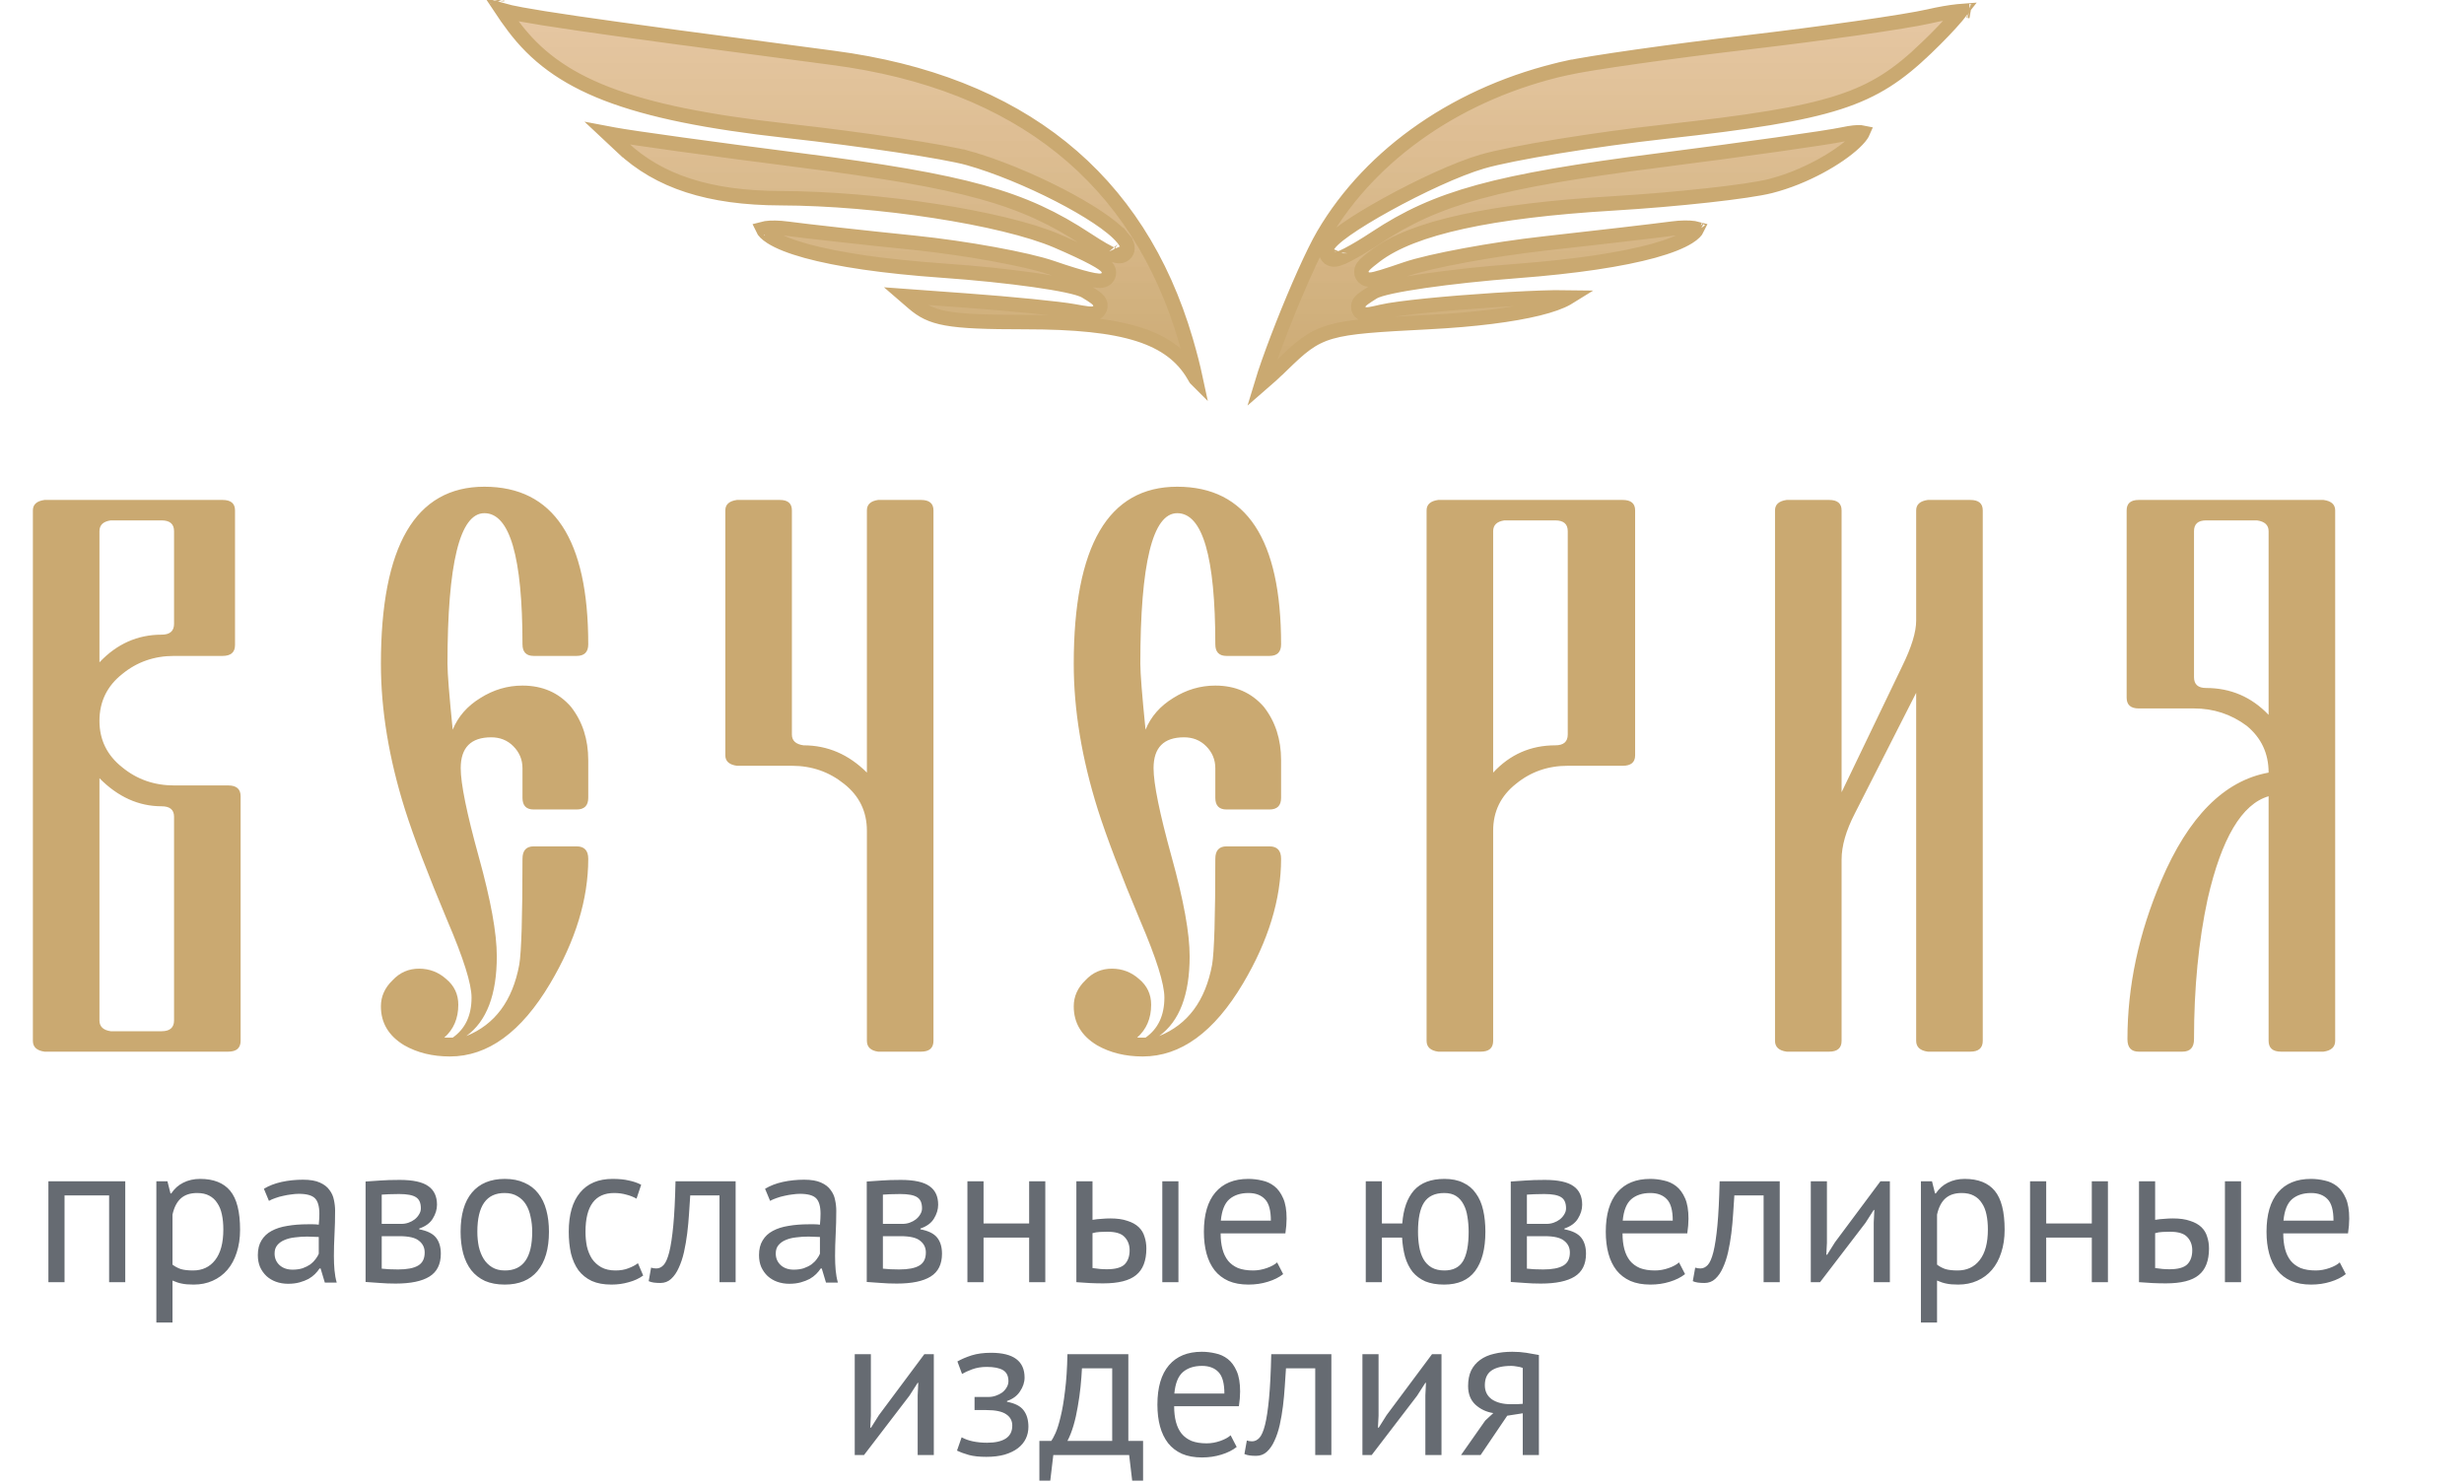 <svg width="171" height="103" viewBox="0 0 171 103" fill="none" xmlns="http://www.w3.org/2000/svg">
<path d="M64.87 14.644C61.395 14.108 57.54 13.768 54.179 13.759C49.194 13.744 45.724 12.596 43.192 10.225L42.851 10.59L43.192 10.225L42.157 9.255L42.617 9.342L42.617 9.342C43.818 9.569 49.642 10.373 55.548 11.127C67.056 12.598 70.978 13.704 75.407 16.617C76.283 17.193 76.953 17.582 77.34 17.715C77.431 17.747 77.573 17.789 77.722 17.778C77.802 17.772 77.935 17.746 78.056 17.643C78.189 17.529 78.241 17.378 78.248 17.253C78.26 17.057 78.168 16.892 78.126 16.822C78.069 16.724 77.992 16.621 77.905 16.515L77.616 16.752L77.905 16.515C77.538 16.068 76.915 15.574 76.167 15.076C75.409 14.571 74.487 14.04 73.49 13.527C71.497 12.502 69.174 11.532 67.216 10.98L67.08 11.461L67.216 10.98C65.592 10.522 59.904 9.67 54.592 9.078C43.572 7.851 38.656 5.888 35.627 1.817L35.627 1.817C35.287 1.36 35.026 0.995 34.837 0.709C35.16 0.8 35.602 0.896 36.204 1.007C37.065 1.166 38.285 1.36 40.014 1.613C43.475 2.119 48.996 2.86 57.812 4.017C64.298 4.868 69.594 6.965 73.677 10.242C77.756 13.517 80.652 17.995 82.306 23.658C82.602 24.675 82.815 25.516 82.948 26.166C82.956 26.204 82.963 26.242 82.971 26.279C82.97 26.278 82.969 26.277 82.969 26.276L82.86 26.072L82.854 26.071C82.065 24.718 80.851 23.794 79.031 23.21C77.145 22.605 74.59 22.359 71.137 22.359C68.425 22.359 66.802 22.301 65.683 22.099C64.604 21.905 64.013 21.581 63.364 21.022C63.364 21.022 63.364 21.022 63.364 21.022L62.818 20.551L67.043 20.86L67.044 20.86C70.203 21.09 73.561 21.427 74.515 21.604C74.904 21.676 75.215 21.729 75.441 21.756C75.552 21.769 75.661 21.778 75.756 21.776C75.804 21.775 75.864 21.771 75.927 21.757C75.981 21.745 76.096 21.714 76.199 21.619C76.332 21.497 76.391 21.322 76.367 21.15C76.348 21.016 76.283 20.921 76.251 20.878C76.182 20.787 76.09 20.712 76.021 20.66C75.869 20.545 75.64 20.4 75.36 20.231L75.36 20.231C75.213 20.142 75.015 20.07 74.811 20.009C74.595 19.945 74.333 19.881 74.032 19.817C73.432 19.69 72.657 19.559 71.766 19.433C69.982 19.181 67.706 18.943 65.366 18.779C61.343 18.496 58.144 18.023 55.963 17.423C54.869 17.122 54.062 16.798 53.54 16.469C53.165 16.233 52.996 16.034 52.928 15.886C52.983 15.871 53.053 15.856 53.142 15.843C53.505 15.791 54.039 15.792 54.648 15.875L54.649 15.875C55.939 16.05 59.902 16.489 63.454 16.852C66.997 17.214 71.292 18 72.99 18.585C74.098 18.967 74.942 19.223 75.516 19.361C75.798 19.429 76.039 19.474 76.222 19.485C76.305 19.491 76.425 19.493 76.541 19.46C76.601 19.444 76.7 19.408 76.79 19.323C76.895 19.224 76.959 19.085 76.96 18.932C76.961 18.799 76.914 18.697 76.881 18.64C76.846 18.58 76.805 18.532 76.772 18.497C76.706 18.427 76.625 18.363 76.545 18.305C76.382 18.189 76.153 18.054 75.871 17.903C75.303 17.599 74.463 17.203 73.356 16.727C71.465 15.914 68.334 15.179 64.87 14.644ZM77.275 17.35C77.275 17.35 77.273 17.346 77.27 17.339C77.274 17.347 77.276 17.351 77.275 17.35ZM34.496 0.097C34.496 0.097 34.497 0.1 34.498 0.105C34.496 0.099 34.496 0.097 34.496 0.097ZM52.787 15.94C52.787 15.94 52.788 15.939 52.79 15.938C52.788 15.939 52.787 15.94 52.787 15.94ZM108.693 4.726L108.584 4.238L108.693 4.726C110.278 4.371 115.927 3.567 121.255 2.943C126.571 2.32 132.235 1.511 133.833 1.144C134.6 0.967 135.328 0.843 135.878 0.786C135.955 0.778 136.028 0.771 136.095 0.766C136.011 0.874 135.912 0.995 135.799 1.128C135.293 1.725 134.543 2.514 133.672 3.348L134.015 3.706L133.672 3.348C131.769 5.172 130.16 6.281 127.6 7.106C125.006 7.942 121.429 8.488 115.572 9.137C110.649 9.682 104.931 10.614 102.866 11.216C101.115 11.727 98.456 12.972 96.251 14.189C95.144 14.799 94.135 15.412 93.397 15.932C93.03 16.191 92.716 16.437 92.49 16.656C92.377 16.765 92.272 16.88 92.193 16.996C92.122 17.1 92.026 17.27 92.026 17.477C92.026 17.626 92.088 17.796 92.243 17.91C92.369 18.003 92.501 18.016 92.564 18.018C92.691 18.023 92.814 17.988 92.892 17.962C93.069 17.905 93.296 17.801 93.545 17.672C94.053 17.409 94.741 16.999 95.489 16.505C99.72 13.712 103.761 12.585 115.168 11.127C121.069 10.373 126.822 9.561 127.932 9.322C128.503 9.2 128.894 9.167 129.141 9.185C129.198 9.189 129.241 9.195 129.273 9.202C129.266 9.218 129.257 9.236 129.245 9.256C129.155 9.418 128.978 9.637 128.701 9.898C127.59 10.946 125.276 12.304 122.859 12.918C121.338 13.305 116.426 13.851 111.934 14.12C107.696 14.373 104.224 14.794 101.495 15.391C98.777 15.987 96.747 16.768 95.434 17.775C95.123 18.014 94.863 18.221 94.714 18.375C94.674 18.416 94.63 18.465 94.592 18.521C94.562 18.564 94.493 18.671 94.48 18.817C94.472 18.901 94.483 19.006 94.536 19.111C94.59 19.216 94.67 19.286 94.743 19.329C94.871 19.403 94.999 19.409 95.053 19.41C95.178 19.412 95.32 19.384 95.448 19.354C95.588 19.321 95.758 19.273 95.958 19.212C96.357 19.091 96.9 18.909 97.599 18.67C99.262 18.104 103.572 17.302 107.17 16.903C110.775 16.503 114.779 16.036 116.066 15.866C116.675 15.785 117.209 15.785 117.572 15.839C117.661 15.852 117.732 15.867 117.787 15.882C117.718 16.026 117.55 16.222 117.178 16.455C116.655 16.782 115.846 17.107 114.749 17.411C112.561 18.015 109.347 18.502 105.29 18.81C102.922 18.99 100.63 19.24 98.842 19.499C97.949 19.628 97.175 19.76 96.579 19.888C96.281 19.952 96.022 20.016 95.81 20.08C95.611 20.14 95.413 20.212 95.269 20.302C95.001 20.471 94.785 20.61 94.639 20.718C94.57 20.769 94.492 20.83 94.431 20.896C94.402 20.927 94.351 20.984 94.313 21.065C94.277 21.143 94.214 21.328 94.317 21.531C94.413 21.722 94.583 21.784 94.65 21.803C94.727 21.826 94.796 21.829 94.838 21.829C94.926 21.829 95.023 21.817 95.111 21.802C95.294 21.773 95.55 21.716 95.865 21.642C97.045 21.365 100.493 21.038 103.693 20.832C105.283 20.73 106.791 20.66 107.899 20.64C108.272 20.634 108.595 20.634 108.858 20.639C108.821 20.662 108.781 20.686 108.738 20.711C108.31 20.954 107.646 21.196 106.747 21.417C104.958 21.858 102.358 22.192 99.16 22.358C95.614 22.54 93.697 22.649 92.368 23.032C90.975 23.433 90.22 24.136 88.982 25.336L89.33 25.695L88.982 25.336C88.447 25.854 87.954 26.307 87.551 26.654C87.617 26.435 87.693 26.193 87.78 25.932C88.093 24.985 88.529 23.805 89.011 22.58C89.981 20.12 91.125 17.529 91.846 16.299C95.174 10.621 101.321 6.378 108.693 4.726ZM93.005 17.582C93.005 17.582 93.006 17.58 93.008 17.577C93.007 17.581 93.005 17.583 93.005 17.582ZM136.678 0.765C136.677 0.765 136.674 0.765 136.667 0.762C136.675 0.764 136.678 0.765 136.678 0.765ZM129.304 9.113C129.304 9.113 129.304 9.115 129.304 9.118C129.304 9.115 129.304 9.113 129.304 9.113ZM117.928 15.937C117.928 15.937 117.926 15.936 117.925 15.935C117.927 15.936 117.928 15.937 117.928 15.937ZM35.228 2.114L35.226 2.115L35.228 2.114Z" fill="url(#paint0_linear)" stroke="#CAA971"/>
<path d="M15.836 54.52C16.412 54.52 16.699 54.77 16.699 55.271V72.249C16.699 72.749 16.412 73 15.836 73H3.089C2.551 72.926 2.282 72.675 2.282 72.249V35.427C2.282 35.019 2.551 34.777 3.089 34.703H15.447C16.022 34.703 16.31 34.944 16.31 35.427V44.778C16.31 45.279 16.022 45.53 15.447 45.53H12.079C10.706 45.53 9.509 45.947 8.489 46.782C7.431 47.617 6.902 48.703 6.902 50.039C6.902 51.356 7.431 52.432 8.489 53.267C9.509 54.102 10.706 54.52 12.079 54.52H15.836ZM6.902 70.829C6.902 71.256 7.162 71.506 7.682 71.581H11.216C11.791 71.581 12.079 71.33 12.079 70.829V56.69C12.079 56.208 11.791 55.967 11.216 55.967C9.621 55.967 8.183 55.317 6.902 54.019V70.829ZM11.216 44.055C11.791 44.055 12.079 43.804 12.079 43.303V36.874C12.079 36.373 11.791 36.123 11.216 36.123H7.682C7.162 36.197 6.902 36.447 6.902 36.874V45.975C8.108 44.695 9.546 44.055 11.216 44.055ZM31.222 73.334C30.016 73.334 28.958 73.074 28.049 72.555C26.973 71.905 26.435 71.005 26.435 69.855C26.435 69.168 26.704 68.565 27.242 68.046C27.743 67.508 28.355 67.239 29.079 67.239C29.802 67.239 30.433 67.48 30.971 67.962C31.528 68.426 31.806 69.02 31.806 69.744C31.806 70.69 31.482 71.451 30.832 72.026H31.417C32.289 71.414 32.725 70.486 32.725 69.243C32.725 68.296 32.168 66.524 31.055 63.927C29.701 60.698 28.717 58.119 28.105 56.19C26.991 52.645 26.435 49.278 26.435 46.086C26.435 37.885 28.828 33.785 33.615 33.785C38.421 33.785 40.824 37.431 40.824 44.723C40.824 45.261 40.555 45.53 40.017 45.53H37.039C36.519 45.53 36.26 45.261 36.26 44.723C36.26 38.655 35.378 35.622 33.615 35.622C31.909 35.622 31.055 39.11 31.055 46.086C31.055 46.736 31.176 48.257 31.417 50.651C31.788 49.742 32.428 49.009 33.337 48.452C34.246 47.877 35.221 47.589 36.26 47.589C37.651 47.589 38.774 48.081 39.627 49.065C40.425 50.085 40.824 51.319 40.824 52.766V55.382C40.824 55.92 40.555 56.19 40.017 56.19H37.039C36.519 56.19 36.26 55.92 36.26 55.382V53.323C36.26 52.729 36.046 52.219 35.619 51.792C35.211 51.384 34.701 51.18 34.089 51.18C32.678 51.18 31.973 51.894 31.973 53.323C31.973 54.399 32.391 56.449 33.226 59.474C34.061 62.48 34.478 64.78 34.478 66.376C34.478 69.048 33.773 70.894 32.363 71.915C34.348 71.117 35.573 69.465 36.037 66.96C36.185 66.088 36.26 63.639 36.26 59.613C36.26 59.038 36.519 58.75 37.039 58.75H40.017C40.555 58.75 40.824 59.038 40.824 59.613C40.824 62.415 39.943 65.3 38.18 68.269C36.176 71.645 33.857 73.334 31.222 73.334ZM60.162 53.629V35.427C60.162 35.019 60.422 34.777 60.941 34.703H63.919C64.494 34.703 64.782 34.944 64.782 35.427V72.249C64.782 72.749 64.494 73 63.919 73H60.941C60.422 72.926 60.162 72.675 60.162 72.249V57.665C60.162 56.329 59.633 55.243 58.575 54.408C57.536 53.573 56.33 53.156 54.957 53.156H51.144C50.606 53.081 50.337 52.84 50.337 52.432V35.427C50.337 35.019 50.606 34.777 51.144 34.703H54.122C54.679 34.703 54.957 34.944 54.957 35.427V50.985C54.957 51.412 55.226 51.662 55.764 51.736C57.434 51.736 58.9 52.367 60.162 53.629ZM79.305 73.334C78.099 73.334 77.041 73.074 76.132 72.555C75.056 71.905 74.517 71.005 74.517 69.855C74.517 69.168 74.787 68.565 75.325 68.046C75.826 67.508 76.438 67.239 77.162 67.239C77.885 67.239 78.516 67.48 79.054 67.962C79.611 68.426 79.889 69.02 79.889 69.744C79.889 70.69 79.564 71.451 78.915 72.026H79.499C80.371 71.414 80.808 70.486 80.808 69.243C80.808 68.296 80.251 66.524 79.138 63.927C77.783 60.698 76.8 58.119 76.187 56.19C75.074 52.645 74.517 49.278 74.517 46.086C74.517 37.885 76.911 33.785 81.698 33.785C86.504 33.785 88.907 37.431 88.907 44.723C88.907 45.261 88.638 45.53 88.1 45.53H85.121C84.602 45.53 84.342 45.261 84.342 44.723C84.342 38.655 83.461 35.622 81.698 35.622C79.991 35.622 79.138 39.11 79.138 46.086C79.138 46.736 79.258 48.257 79.499 50.651C79.871 49.742 80.511 49.009 81.42 48.452C82.329 47.877 83.303 47.589 84.342 47.589C85.734 47.589 86.856 48.081 87.71 49.065C88.508 50.085 88.907 51.319 88.907 52.766V55.382C88.907 55.92 88.638 56.19 88.1 56.19H85.121C84.602 56.19 84.342 55.92 84.342 55.382V53.323C84.342 52.729 84.129 52.219 83.702 51.792C83.294 51.384 82.784 51.18 82.171 51.18C80.761 51.18 80.056 51.894 80.056 53.323C80.056 54.399 80.474 56.449 81.308 59.474C82.144 62.48 82.561 64.78 82.561 66.376C82.561 69.048 81.856 70.894 80.446 71.915C82.431 71.117 83.656 69.465 84.12 66.96C84.268 66.088 84.342 63.639 84.342 59.613C84.342 59.038 84.602 58.75 85.121 58.75H88.1C88.638 58.75 88.907 59.038 88.907 59.613C88.907 62.415 88.025 65.3 86.263 68.269C84.259 71.645 81.939 73.334 79.305 73.334ZM113.477 52.432C113.477 52.915 113.189 53.156 112.614 53.156H108.801C107.428 53.156 106.231 53.573 105.211 54.408C104.153 55.243 103.624 56.329 103.624 57.665V72.249C103.624 72.749 103.337 73 102.761 73H99.811C99.273 72.926 99.004 72.675 99.004 72.249V35.427C99.004 35.019 99.273 34.777 99.811 34.703H112.614C113.189 34.703 113.477 34.944 113.477 35.427V52.432ZM107.938 51.736C108.513 51.736 108.801 51.486 108.801 50.985V36.874C108.801 36.373 108.513 36.123 107.938 36.123H104.404C103.884 36.197 103.624 36.447 103.624 36.874V53.629C104.793 52.367 106.231 51.736 107.938 51.736ZM132.981 48.09L128.723 56.468C128.111 57.655 127.805 58.722 127.805 59.669V72.249C127.805 72.749 127.517 73 126.942 73H123.992C123.454 72.926 123.185 72.675 123.185 72.249V35.427C123.185 35.019 123.454 34.777 123.992 34.703H126.942C127.517 34.703 127.805 34.944 127.805 35.427V54.993L132.007 46.253C132.657 44.936 132.981 43.878 132.981 43.081V35.427C132.981 35.019 133.25 34.777 133.789 34.703H136.739C137.314 34.703 137.602 34.944 137.602 35.427V72.249C137.602 72.749 137.314 73 136.739 73H133.789C133.25 72.926 132.981 72.675 132.981 72.249V48.09ZM153.098 47.756C154.805 47.756 156.253 48.378 157.44 49.621V36.874C157.44 36.447 157.171 36.197 156.633 36.123H153.098C152.542 36.123 152.263 36.373 152.263 36.874V47.005C152.263 47.506 152.542 47.756 153.098 47.756ZM157.44 55.271C155.585 55.809 154.175 58.184 153.21 62.396C152.579 65.328 152.263 68.575 152.263 72.137C152.263 72.712 151.994 73 151.456 73H148.423C147.903 73 147.643 72.712 147.643 72.137C147.643 68.463 148.423 64.799 149.981 61.144C151.874 56.69 154.36 54.185 157.44 53.629C157.44 52.293 156.93 51.208 155.909 50.373C154.833 49.575 153.618 49.176 152.263 49.176H148.423C147.866 49.176 147.588 48.925 147.588 48.424V35.427C147.588 34.944 147.866 34.703 148.423 34.703H161.253C161.791 34.777 162.06 35.019 162.06 35.427V72.249C162.06 72.675 161.791 72.926 161.253 73H158.303C157.728 73 157.44 72.749 157.44 72.249V55.271Z" fill="#CAA971"/>
<path d="M7.573 82.98H4.479V89H3.359V82H8.693V89H7.573V82.98ZM10.851 82H11.621L11.831 82.84H11.887C12.102 82.513 12.377 82.266 12.713 82.098C13.059 81.921 13.451 81.832 13.889 81.832C14.823 81.832 15.518 82.107 15.975 82.658C16.433 83.209 16.661 84.109 16.661 85.36C16.661 85.948 16.582 86.48 16.423 86.956C16.274 87.423 16.059 87.819 15.779 88.146C15.499 88.473 15.159 88.725 14.757 88.902C14.365 89.079 13.927 89.168 13.441 89.168C13.096 89.168 12.821 89.145 12.615 89.098C12.419 89.061 12.205 88.991 11.971 88.888V91.8H10.851V82ZM13.679 82.812C13.203 82.812 12.825 82.938 12.545 83.19C12.275 83.433 12.083 83.806 11.971 84.31V87.782C12.139 87.913 12.331 88.015 12.545 88.09C12.76 88.155 13.045 88.188 13.399 88.188C14.043 88.188 14.552 87.95 14.925 87.474C15.308 86.989 15.499 86.279 15.499 85.346C15.499 84.963 15.467 84.618 15.401 84.31C15.336 83.993 15.229 83.727 15.079 83.512C14.939 83.288 14.753 83.115 14.519 82.994C14.295 82.873 14.015 82.812 13.679 82.812ZM18.314 82.518C18.668 82.303 19.079 82.145 19.546 82.042C20.022 81.939 20.516 81.888 21.03 81.888C21.515 81.888 21.902 81.953 22.192 82.084C22.49 82.215 22.714 82.387 22.864 82.602C23.022 82.807 23.125 83.036 23.172 83.288C23.228 83.54 23.256 83.792 23.256 84.044C23.256 84.604 23.242 85.15 23.214 85.682C23.186 86.214 23.172 86.718 23.172 87.194C23.172 87.539 23.186 87.866 23.214 88.174C23.242 88.482 23.293 88.767 23.368 89.028H22.542L22.248 88.048H22.178C22.094 88.179 21.986 88.309 21.856 88.44C21.734 88.561 21.585 88.673 21.408 88.776C21.23 88.869 21.025 88.949 20.792 89.014C20.558 89.079 20.292 89.112 19.994 89.112C19.695 89.112 19.415 89.065 19.154 88.972C18.902 88.879 18.682 88.748 18.496 88.58C18.309 88.403 18.16 88.193 18.048 87.95C17.945 87.707 17.894 87.432 17.894 87.124C17.894 86.713 17.978 86.373 18.146 86.102C18.314 85.822 18.547 85.603 18.846 85.444C19.154 85.276 19.518 85.159 19.938 85.094C20.367 85.019 20.838 84.982 21.352 84.982C21.482 84.982 21.608 84.982 21.73 84.982C21.86 84.982 21.991 84.991 22.122 85.01C22.15 84.73 22.164 84.478 22.164 84.254C22.164 83.741 22.061 83.381 21.856 83.176C21.65 82.971 21.277 82.868 20.736 82.868C20.577 82.868 20.404 82.882 20.218 82.91C20.04 82.929 19.854 82.961 19.658 83.008C19.471 83.045 19.289 83.097 19.112 83.162C18.944 83.218 18.794 83.283 18.664 83.358L18.314 82.518ZM20.302 88.132C20.563 88.132 20.796 88.099 21.002 88.034C21.207 87.959 21.384 87.871 21.534 87.768C21.683 87.656 21.804 87.535 21.898 87.404C22 87.273 22.075 87.147 22.122 87.026V85.864C21.991 85.855 21.856 85.85 21.716 85.85C21.585 85.841 21.454 85.836 21.324 85.836C21.034 85.836 20.75 85.855 20.47 85.892C20.199 85.92 19.956 85.981 19.742 86.074C19.536 86.158 19.368 86.279 19.238 86.438C19.116 86.587 19.056 86.779 19.056 87.012C19.056 87.339 19.172 87.609 19.406 87.824C19.639 88.029 19.938 88.132 20.302 88.132ZM25.371 82.014C25.698 81.995 26.038 81.972 26.393 81.944C26.757 81.916 27.205 81.902 27.737 81.902C28.661 81.902 29.324 82.047 29.725 82.336C30.126 82.616 30.327 83.045 30.327 83.624C30.327 83.951 30.229 84.273 30.033 84.59C29.846 84.898 29.534 85.127 29.095 85.276V85.332C29.646 85.435 30.033 85.626 30.257 85.906C30.481 86.186 30.593 86.559 30.593 87.026C30.593 87.754 30.332 88.281 29.809 88.608C29.286 88.935 28.502 89.098 27.457 89.098C27.065 89.098 26.701 89.084 26.365 89.056C26.029 89.037 25.698 89.014 25.371 88.986V82.014ZM26.491 88.062C26.668 88.081 26.841 88.095 27.009 88.104C27.186 88.113 27.392 88.118 27.625 88.118C28.25 88.118 28.712 88.029 29.011 87.852C29.319 87.675 29.473 87.371 29.473 86.942C29.473 86.606 29.342 86.335 29.081 86.13C28.829 85.915 28.376 85.808 27.723 85.808H26.491V88.062ZM27.863 84.954C28.031 84.954 28.194 84.926 28.353 84.87C28.512 84.814 28.652 84.739 28.773 84.646C28.904 84.543 29.006 84.427 29.081 84.296C29.165 84.165 29.207 84.025 29.207 83.876C29.207 83.503 29.095 83.246 28.871 83.106C28.647 82.957 28.255 82.882 27.695 82.882C27.396 82.882 27.158 82.887 26.981 82.896C26.813 82.905 26.65 82.915 26.491 82.924V84.954H27.863ZM31.965 85.5C31.965 84.315 32.227 83.409 32.749 82.784C33.281 82.149 34.042 81.832 35.031 81.832C35.554 81.832 36.007 81.921 36.389 82.098C36.781 82.266 37.103 82.513 37.355 82.84C37.607 83.157 37.794 83.545 37.915 84.002C38.037 84.45 38.097 84.949 38.097 85.5C38.097 86.685 37.831 87.595 37.299 88.23C36.777 88.855 36.021 89.168 35.031 89.168C34.509 89.168 34.051 89.084 33.659 88.916C33.277 88.739 32.959 88.491 32.707 88.174C32.455 87.847 32.269 87.46 32.147 87.012C32.026 86.555 31.965 86.051 31.965 85.5ZM33.127 85.5C33.127 85.855 33.16 86.195 33.225 86.522C33.3 86.849 33.412 87.133 33.561 87.376C33.711 87.619 33.907 87.815 34.149 87.964C34.392 88.113 34.686 88.188 35.031 88.188C36.301 88.197 36.935 87.301 36.935 85.5C36.935 85.136 36.898 84.791 36.823 84.464C36.758 84.137 36.651 83.853 36.501 83.61C36.352 83.367 36.156 83.176 35.913 83.036C35.671 82.887 35.377 82.812 35.031 82.812C33.762 82.803 33.127 83.699 33.127 85.5ZM44.637 88.538C44.357 88.743 44.026 88.897 43.643 89C43.261 89.112 42.859 89.168 42.439 89.168C41.898 89.168 41.441 89.084 41.067 88.916C40.694 88.739 40.386 88.491 40.143 88.174C39.91 87.847 39.737 87.46 39.625 87.012C39.523 86.555 39.471 86.051 39.471 85.5C39.471 84.315 39.733 83.409 40.255 82.784C40.778 82.149 41.529 81.832 42.509 81.832C42.957 81.832 43.335 81.869 43.643 81.944C43.961 82.009 44.245 82.107 44.497 82.238L44.175 83.204C43.961 83.083 43.722 82.989 43.461 82.924C43.2 82.849 42.92 82.812 42.621 82.812C41.296 82.812 40.633 83.708 40.633 85.5C40.633 85.855 40.666 86.195 40.731 86.522C40.806 86.839 40.922 87.124 41.081 87.376C41.249 87.619 41.464 87.815 41.725 87.964C41.996 88.113 42.327 88.188 42.719 88.188C43.055 88.188 43.354 88.137 43.615 88.034C43.886 87.931 44.105 87.815 44.273 87.684L44.637 88.538ZM49.932 82.98H47.902C47.874 83.372 47.846 83.797 47.818 84.254C47.79 84.702 47.748 85.155 47.692 85.612C47.636 86.06 47.561 86.494 47.468 86.914C47.375 87.325 47.253 87.689 47.104 88.006C46.964 88.323 46.787 88.58 46.572 88.776C46.367 88.963 46.119 89.056 45.83 89.056C45.653 89.056 45.499 89.047 45.368 89.028C45.237 89.009 45.121 88.977 45.018 88.93L45.186 87.992C45.298 88.029 45.419 88.048 45.55 88.048C45.737 88.048 45.905 87.969 46.054 87.81C46.203 87.651 46.334 87.353 46.446 86.914C46.558 86.466 46.651 85.85 46.726 85.066C46.801 84.282 46.852 83.26 46.88 82H51.052V89H49.932V82.98ZM53.095 82.518C53.45 82.303 53.86 82.145 54.327 82.042C54.803 81.939 55.298 81.888 55.811 81.888C56.296 81.888 56.684 81.953 56.973 82.084C57.272 82.215 57.496 82.387 57.645 82.602C57.804 82.807 57.906 83.036 57.953 83.288C58.009 83.54 58.037 83.792 58.037 84.044C58.037 84.604 58.023 85.15 57.995 85.682C57.967 86.214 57.953 86.718 57.953 87.194C57.953 87.539 57.967 87.866 57.995 88.174C58.023 88.482 58.074 88.767 58.149 89.028H57.323L57.029 88.048H56.959C56.875 88.179 56.768 88.309 56.637 88.44C56.516 88.561 56.366 88.673 56.189 88.776C56.012 88.869 55.806 88.949 55.573 89.014C55.34 89.079 55.074 89.112 54.775 89.112C54.476 89.112 54.196 89.065 53.935 88.972C53.683 88.879 53.464 88.748 53.277 88.58C53.09 88.403 52.941 88.193 52.829 87.95C52.726 87.707 52.675 87.432 52.675 87.124C52.675 86.713 52.759 86.373 52.927 86.102C53.095 85.822 53.328 85.603 53.627 85.444C53.935 85.276 54.299 85.159 54.719 85.094C55.148 85.019 55.62 84.982 56.133 84.982C56.264 84.982 56.39 84.982 56.511 84.982C56.642 84.982 56.772 84.991 56.903 85.01C56.931 84.73 56.945 84.478 56.945 84.254C56.945 83.741 56.842 83.381 56.637 83.176C56.432 82.971 56.058 82.868 55.517 82.868C55.358 82.868 55.186 82.882 54.999 82.91C54.822 82.929 54.635 82.961 54.439 83.008C54.252 83.045 54.07 83.097 53.893 83.162C53.725 83.218 53.576 83.283 53.445 83.358L53.095 82.518ZM55.083 88.132C55.344 88.132 55.578 88.099 55.783 88.034C55.988 87.959 56.166 87.871 56.315 87.768C56.464 87.656 56.586 87.535 56.679 87.404C56.782 87.273 56.856 87.147 56.903 87.026V85.864C56.772 85.855 56.637 85.85 56.497 85.85C56.366 85.841 56.236 85.836 56.105 85.836C55.816 85.836 55.531 85.855 55.251 85.892C54.98 85.92 54.738 85.981 54.523 86.074C54.318 86.158 54.15 86.279 54.019 86.438C53.898 86.587 53.837 86.779 53.837 87.012C53.837 87.339 53.954 87.609 54.187 87.824C54.42 88.029 54.719 88.132 55.083 88.132ZM60.152 82.014C60.479 81.995 60.82 81.972 61.174 81.944C61.538 81.916 61.986 81.902 62.518 81.902C63.442 81.902 64.105 82.047 64.506 82.336C64.908 82.616 65.108 83.045 65.108 83.624C65.108 83.951 65.01 84.273 64.814 84.59C64.628 84.898 64.315 85.127 63.876 85.276V85.332C64.427 85.435 64.814 85.626 65.038 85.906C65.262 86.186 65.374 86.559 65.374 87.026C65.374 87.754 65.113 88.281 64.59 88.608C64.068 88.935 63.284 89.098 62.238 89.098C61.846 89.098 61.482 89.084 61.146 89.056C60.81 89.037 60.479 89.014 60.152 88.986V82.014ZM61.272 88.062C61.45 88.081 61.622 88.095 61.79 88.104C61.968 88.113 62.173 88.118 62.406 88.118C63.032 88.118 63.494 88.029 63.792 87.852C64.1 87.675 64.254 87.371 64.254 86.942C64.254 86.606 64.124 86.335 63.862 86.13C63.61 85.915 63.158 85.808 62.504 85.808H61.272V88.062ZM62.644 84.954C62.812 84.954 62.976 84.926 63.134 84.87C63.293 84.814 63.433 84.739 63.554 84.646C63.685 84.543 63.788 84.427 63.862 84.296C63.946 84.165 63.988 84.025 63.988 83.876C63.988 83.503 63.876 83.246 63.652 83.106C63.428 82.957 63.036 82.882 62.476 82.882C62.178 82.882 61.94 82.887 61.762 82.896C61.594 82.905 61.431 82.915 61.272 82.924V84.954H62.644ZM71.422 85.906H68.258V89H67.138V82H68.258V84.926H71.422V82H72.543V89H71.422V85.906ZM75.819 88.02C76.164 88.076 76.496 88.104 76.813 88.104C77.401 88.104 77.812 87.992 78.045 87.768C78.278 87.535 78.395 87.208 78.395 86.788C78.395 86.415 78.278 86.107 78.045 85.864C77.821 85.621 77.424 85.5 76.855 85.5C76.696 85.5 76.524 85.505 76.337 85.514C76.15 85.523 75.978 85.551 75.819 85.598V88.02ZM75.819 84.674C76.043 84.637 76.258 84.613 76.463 84.604C76.668 84.585 76.864 84.576 77.051 84.576C77.527 84.576 77.924 84.632 78.241 84.744C78.568 84.847 78.829 84.991 79.025 85.178C79.221 85.365 79.356 85.589 79.431 85.85C79.515 86.102 79.557 86.373 79.557 86.662C79.557 87.511 79.319 88.127 78.843 88.51C78.376 88.893 77.616 89.084 76.561 89.084C75.964 89.084 75.343 89.056 74.699 89V82H75.819V84.674ZM80.663 82H81.783V89H80.663V82ZM89.051 88.44C88.771 88.664 88.417 88.841 87.987 88.972C87.567 89.103 87.119 89.168 86.643 89.168C86.111 89.168 85.649 89.084 85.257 88.916C84.865 88.739 84.543 88.491 84.291 88.174C84.039 87.847 83.853 87.46 83.731 87.012C83.61 86.564 83.549 86.06 83.549 85.5C83.549 84.305 83.815 83.395 84.347 82.77C84.879 82.145 85.64 81.832 86.629 81.832C86.947 81.832 87.264 81.869 87.581 81.944C87.899 82.009 88.183 82.14 88.435 82.336C88.687 82.532 88.893 82.812 89.051 83.176C89.21 83.531 89.289 84.002 89.289 84.59C89.289 84.898 89.261 85.239 89.205 85.612H84.711C84.711 86.023 84.753 86.387 84.837 86.704C84.921 87.021 85.052 87.292 85.229 87.516C85.407 87.731 85.635 87.899 85.915 88.02C86.205 88.132 86.555 88.188 86.965 88.188C87.283 88.188 87.6 88.132 87.917 88.02C88.235 87.908 88.473 87.777 88.631 87.628L89.051 88.44ZM86.643 82.812C86.093 82.812 85.649 82.957 85.313 83.246C84.987 83.535 84.791 84.03 84.725 84.73H88.197C88.197 84.021 88.062 83.526 87.791 83.246C87.521 82.957 87.138 82.812 86.643 82.812ZM100.215 89.168C99.711 89.168 99.277 89.093 98.913 88.944C98.558 88.785 98.264 88.566 98.031 88.286C97.807 87.997 97.634 87.651 97.513 87.25C97.401 86.839 97.331 86.391 97.303 85.906H95.903V89H94.783V82H95.903V84.926H97.317C97.392 83.927 97.662 83.162 98.129 82.63C98.605 82.098 99.31 81.832 100.243 81.832C100.756 81.832 101.19 81.921 101.545 82.098C101.909 82.266 102.203 82.513 102.427 82.84C102.66 83.157 102.828 83.545 102.931 84.002C103.034 84.45 103.085 84.949 103.085 85.5C103.085 86.685 102.847 87.595 102.371 88.23C101.904 88.855 101.186 89.168 100.215 89.168ZM98.409 85.5C98.409 85.864 98.437 86.209 98.493 86.536C98.549 86.863 98.647 87.152 98.787 87.404C98.927 87.647 99.114 87.838 99.347 87.978C99.59 88.118 99.888 88.188 100.243 88.188C100.84 88.188 101.27 87.973 101.531 87.544C101.792 87.105 101.923 86.424 101.923 85.5C101.923 85.136 101.895 84.791 101.839 84.464C101.792 84.137 101.704 83.853 101.573 83.61C101.442 83.358 101.27 83.162 101.055 83.022C100.84 82.882 100.565 82.812 100.229 82.812C99.585 82.812 99.118 83.031 98.829 83.47C98.549 83.899 98.409 84.576 98.409 85.5ZM104.846 82.014C105.172 81.995 105.513 81.972 105.868 81.944C106.232 81.916 106.68 81.902 107.212 81.902C108.136 81.902 108.798 82.047 109.2 82.336C109.601 82.616 109.802 83.045 109.802 83.624C109.802 83.951 109.704 84.273 109.508 84.59C109.321 84.898 109.008 85.127 108.57 85.276V85.332C109.12 85.435 109.508 85.626 109.732 85.906C109.956 86.186 110.068 86.559 110.068 87.026C110.068 87.754 109.806 88.281 109.284 88.608C108.761 88.935 107.977 89.098 106.932 89.098C106.54 89.098 106.176 89.084 105.84 89.056C105.504 89.037 105.172 89.014 104.846 88.986V82.014ZM105.966 88.062C106.143 88.081 106.316 88.095 106.484 88.104C106.661 88.113 106.866 88.118 107.1 88.118C107.725 88.118 108.187 88.029 108.486 87.852C108.794 87.675 108.948 87.371 108.948 86.942C108.948 86.606 108.817 86.335 108.556 86.13C108.304 85.915 107.851 85.808 107.198 85.808H105.966V88.062ZM107.338 84.954C107.506 84.954 107.669 84.926 107.828 84.87C107.986 84.814 108.126 84.739 108.248 84.646C108.378 84.543 108.481 84.427 108.556 84.296C108.64 84.165 108.682 84.025 108.682 83.876C108.682 83.503 108.57 83.246 108.346 83.106C108.122 82.957 107.73 82.882 107.17 82.882C106.871 82.882 106.633 82.887 106.456 82.896C106.288 82.905 106.124 82.915 105.966 82.924V84.954H107.338ZM116.942 88.44C116.662 88.664 116.307 88.841 115.878 88.972C115.458 89.103 115.01 89.168 114.534 89.168C114.002 89.168 113.54 89.084 113.148 88.916C112.756 88.739 112.434 88.491 112.182 88.174C111.93 87.847 111.743 87.46 111.622 87.012C111.501 86.564 111.44 86.06 111.44 85.5C111.44 84.305 111.706 83.395 112.238 82.77C112.77 82.145 113.531 81.832 114.52 81.832C114.837 81.832 115.155 81.869 115.472 81.944C115.789 82.009 116.074 82.14 116.326 82.336C116.578 82.532 116.783 82.812 116.942 83.176C117.101 83.531 117.18 84.002 117.18 84.59C117.18 84.898 117.152 85.239 117.096 85.612H112.602C112.602 86.023 112.644 86.387 112.728 86.704C112.812 87.021 112.943 87.292 113.12 87.516C113.297 87.731 113.526 87.899 113.806 88.02C114.095 88.132 114.445 88.188 114.856 88.188C115.173 88.188 115.491 88.132 115.808 88.02C116.125 87.908 116.363 87.777 116.522 87.628L116.942 88.44ZM114.534 82.812C113.983 82.812 113.54 82.957 113.204 83.246C112.877 83.535 112.681 84.03 112.616 84.73H116.088C116.088 84.021 115.953 83.526 115.682 83.246C115.411 82.957 115.029 82.812 114.534 82.812ZM122.393 82.98H120.363C120.335 83.372 120.307 83.797 120.279 84.254C120.251 84.702 120.209 85.155 120.153 85.612C120.097 86.06 120.022 86.494 119.929 86.914C119.835 87.325 119.714 87.689 119.565 88.006C119.425 88.323 119.247 88.58 119.033 88.776C118.827 88.963 118.58 89.056 118.291 89.056C118.113 89.056 117.959 89.047 117.829 89.028C117.698 89.009 117.581 88.977 117.479 88.93L117.647 87.992C117.759 88.029 117.88 88.048 118.011 88.048C118.197 88.048 118.365 87.969 118.515 87.81C118.664 87.651 118.795 87.353 118.907 86.914C119.019 86.466 119.112 85.85 119.187 85.066C119.261 84.282 119.313 83.26 119.341 82H123.513V89H122.393V82.98ZM130.036 84.856L130.078 83.988H130.036L129.462 84.884L126.312 89H125.668V82H126.788V86.27L126.746 87.096H126.802L127.348 86.228L130.498 82H131.156V89H130.036V84.856ZM133.31 82H134.08L134.29 82.84H134.346C134.561 82.513 134.836 82.266 135.172 82.098C135.518 81.921 135.91 81.832 136.348 81.832C137.282 81.832 137.977 82.107 138.434 82.658C138.892 83.209 139.12 84.109 139.12 85.36C139.12 85.948 139.041 86.48 138.882 86.956C138.733 87.423 138.518 87.819 138.238 88.146C137.958 88.473 137.618 88.725 137.216 88.902C136.824 89.079 136.386 89.168 135.9 89.168C135.555 89.168 135.28 89.145 135.074 89.098C134.878 89.061 134.664 88.991 134.43 88.888V91.8H133.31V82ZM136.138 82.812C135.662 82.812 135.284 82.938 135.004 83.19C134.734 83.433 134.542 83.806 134.43 84.31V87.782C134.598 87.913 134.79 88.015 135.004 88.09C135.219 88.155 135.504 88.188 135.858 88.188C136.502 88.188 137.011 87.95 137.384 87.474C137.767 86.989 137.958 86.279 137.958 85.346C137.958 84.963 137.926 84.618 137.86 84.31C137.795 83.993 137.688 83.727 137.538 83.512C137.398 83.288 137.212 83.115 136.978 82.994C136.754 82.873 136.474 82.812 136.138 82.812ZM145.169 85.906H142.005V89H140.885V82H142.005V84.926H145.169V82H146.289V89H145.169V85.906ZM149.565 88.02C149.911 88.076 150.242 88.104 150.559 88.104C151.147 88.104 151.558 87.992 151.791 87.768C152.025 87.535 152.141 87.208 152.141 86.788C152.141 86.415 152.025 86.107 151.791 85.864C151.567 85.621 151.171 85.5 150.601 85.5C150.443 85.5 150.27 85.505 150.083 85.514C149.897 85.523 149.724 85.551 149.565 85.598V88.02ZM149.565 84.674C149.789 84.637 150.004 84.613 150.209 84.604C150.415 84.585 150.611 84.576 150.797 84.576C151.273 84.576 151.67 84.632 151.987 84.744C152.314 84.847 152.575 84.991 152.771 85.178C152.967 85.365 153.103 85.589 153.177 85.85C153.261 86.102 153.303 86.373 153.303 86.662C153.303 87.511 153.065 88.127 152.589 88.51C152.123 88.893 151.362 89.084 150.307 89.084C149.71 89.084 149.089 89.056 148.445 89V82H149.565V84.674ZM154.409 82H155.529V89H154.409V82ZM162.797 88.44C162.517 88.664 162.163 88.841 161.733 88.972C161.313 89.103 160.865 89.168 160.389 89.168C159.857 89.168 159.395 89.084 159.003 88.916C158.611 88.739 158.289 88.491 158.037 88.174C157.785 87.847 157.599 87.46 157.477 87.012C157.356 86.564 157.295 86.06 157.295 85.5C157.295 84.305 157.561 83.395 158.093 82.77C158.625 82.145 159.386 81.832 160.375 81.832C160.693 81.832 161.01 81.869 161.327 81.944C161.645 82.009 161.929 82.14 162.181 82.336C162.433 82.532 162.639 82.812 162.797 83.176C162.956 83.531 163.035 84.002 163.035 84.59C163.035 84.898 163.007 85.239 162.951 85.612H158.457C158.457 86.023 158.499 86.387 158.583 86.704C158.667 87.021 158.798 87.292 158.975 87.516C159.153 87.731 159.381 87.899 159.661 88.02C159.951 88.132 160.301 88.188 160.711 88.188C161.029 88.188 161.346 88.132 161.663 88.02C161.981 87.908 162.219 87.777 162.377 87.628L162.797 88.44ZM160.389 82.812C159.839 82.812 159.395 82.957 159.059 83.246C158.733 83.535 158.537 84.03 158.471 84.73H161.943C161.943 84.021 161.808 83.526 161.537 83.246C161.267 82.957 160.884 82.812 160.389 82.812ZM63.686 96.856L63.728 95.988H63.686L63.112 96.884L59.962 101H59.318V94H60.438V98.27L60.396 99.096H60.452L60.998 98.228L64.148 94H64.806V101H63.686V96.856ZM67.633 97.878V96.968H68.613C68.781 96.968 68.944 96.94 69.103 96.884C69.271 96.828 69.42 96.753 69.551 96.66C69.681 96.557 69.784 96.441 69.859 96.31C69.943 96.17 69.985 96.025 69.985 95.876C69.985 95.512 69.859 95.255 69.607 95.106C69.355 94.957 68.977 94.882 68.473 94.882C68.109 94.882 67.773 94.938 67.465 95.05C67.166 95.162 66.933 95.269 66.765 95.372L66.443 94.504C66.723 94.345 67.049 94.205 67.423 94.084C67.805 93.963 68.258 93.902 68.781 93.902C70.33 93.902 71.105 94.476 71.105 95.624C71.105 95.951 70.998 96.273 70.783 96.59C70.578 96.898 70.279 97.117 69.887 97.248V97.304C70.438 97.407 70.82 97.603 71.035 97.892C71.259 98.181 71.371 98.564 71.371 99.04C71.371 99.339 71.31 99.614 71.189 99.866C71.067 100.118 70.885 100.337 70.643 100.524C70.4 100.711 70.092 100.86 69.719 100.972C69.355 101.075 68.93 101.126 68.445 101.126C67.969 101.126 67.572 101.084 67.255 101C66.947 100.916 66.667 100.813 66.415 100.692L66.737 99.768C66.951 99.889 67.208 99.983 67.507 100.048C67.815 100.113 68.146 100.146 68.501 100.146C69.07 100.146 69.504 100.048 69.803 99.852C70.102 99.656 70.251 99.357 70.251 98.956C70.251 98.62 70.111 98.359 69.831 98.172C69.551 97.976 69.089 97.878 68.445 97.878H67.633ZM79.329 102.778H78.573L78.362 101H73.099L72.888 102.778H72.132V100.02H72.959C73.033 99.917 73.131 99.735 73.252 99.474C73.374 99.203 73.49 98.83 73.603 98.354C73.724 97.869 73.826 97.271 73.91 96.562C74.004 95.843 74.06 94.989 74.079 94H78.306V100.02H79.329V102.778ZM77.186 100.02V94.98H75.087C75.068 95.372 75.035 95.801 74.989 96.268C74.942 96.725 74.876 97.187 74.793 97.654C74.718 98.111 74.62 98.545 74.499 98.956C74.377 99.367 74.237 99.721 74.079 100.02H77.186ZM85.825 100.44C85.545 100.664 85.19 100.841 84.761 100.972C84.341 101.103 83.893 101.168 83.417 101.168C82.885 101.168 82.423 101.084 82.031 100.916C81.639 100.739 81.317 100.491 81.065 100.174C80.813 99.847 80.626 99.46 80.505 99.012C80.383 98.564 80.323 98.06 80.323 97.5C80.323 96.305 80.589 95.395 81.121 94.77C81.653 94.145 82.413 93.832 83.403 93.832C83.72 93.832 84.037 93.869 84.355 93.944C84.672 94.009 84.957 94.14 85.209 94.336C85.461 94.532 85.666 94.812 85.825 95.176C85.983 95.531 86.063 96.002 86.063 96.59C86.063 96.898 86.035 97.239 85.979 97.612H81.485C81.485 98.023 81.527 98.387 81.611 98.704C81.695 99.021 81.825 99.292 82.003 99.516C82.18 99.731 82.409 99.899 82.689 100.02C82.978 100.132 83.328 100.188 83.739 100.188C84.056 100.188 84.373 100.132 84.691 100.02C85.008 99.908 85.246 99.777 85.405 99.628L85.825 100.44ZM83.417 94.812C82.866 94.812 82.423 94.957 82.087 95.246C81.76 95.535 81.564 96.03 81.499 96.73H84.971C84.971 96.021 84.835 95.526 84.565 95.246C84.294 94.957 83.911 94.812 83.417 94.812ZM91.276 94.98H89.246C89.218 95.372 89.19 95.797 89.162 96.254C89.134 96.702 89.092 97.155 89.036 97.612C88.98 98.06 88.905 98.494 88.812 98.914C88.718 99.325 88.597 99.689 88.448 100.006C88.308 100.323 88.13 100.58 87.916 100.776C87.71 100.963 87.463 101.056 87.174 101.056C86.996 101.056 86.842 101.047 86.712 101.028C86.581 101.009 86.464 100.977 86.362 100.93L86.53 99.992C86.642 100.029 86.763 100.048 86.894 100.048C87.08 100.048 87.248 99.969 87.398 99.81C87.547 99.651 87.678 99.353 87.79 98.914C87.902 98.466 87.995 97.85 88.07 97.066C88.144 96.282 88.196 95.26 88.224 94H92.396V101H91.276V94.98ZM98.919 96.856L98.961 95.988H98.919L98.345 96.884L95.195 101H94.551V94H95.671V98.27L95.629 99.096H95.685L96.231 98.228L99.381 94H100.039V101H98.919V96.856ZM105.679 98.102L104.601 98.27L102.753 101H101.395L103.075 98.606L103.635 98.088C103.15 98.013 102.735 97.817 102.389 97.5C102.053 97.183 101.885 96.753 101.885 96.212C101.885 95.792 101.955 95.433 102.095 95.134C102.245 94.835 102.455 94.588 102.725 94.392C102.996 94.196 103.318 94.056 103.691 93.972C104.065 93.879 104.485 93.832 104.951 93.832C105.297 93.832 105.619 93.855 105.917 93.902C106.216 93.949 106.51 94 106.799 94.056V101H105.679V98.102ZM105.679 94.952C105.558 94.905 105.423 94.873 105.273 94.854C105.124 94.826 104.993 94.812 104.881 94.812C104.284 94.812 103.827 94.919 103.509 95.134C103.201 95.349 103.047 95.689 103.047 96.156C103.047 96.576 103.211 96.903 103.537 97.136C103.873 97.36 104.312 97.472 104.853 97.472C104.863 97.472 104.877 97.472 104.895 97.472C104.914 97.472 104.951 97.472 105.007 97.472C105.063 97.472 105.143 97.472 105.245 97.472C105.348 97.463 105.493 97.453 105.679 97.444V94.952Z" fill="#666B72"/>
<defs>
<linearGradient id="paint0_linear" x1="85.454" y1="0" x2="85.454" y2="27.799" gradientUnits="userSpaceOnUse">
<stop stop-color="#E4C29A" stop-opacity="0.9"/>
<stop offset="1" stop-color="#CAA971"/>
</linearGradient>
</defs>
</svg>
